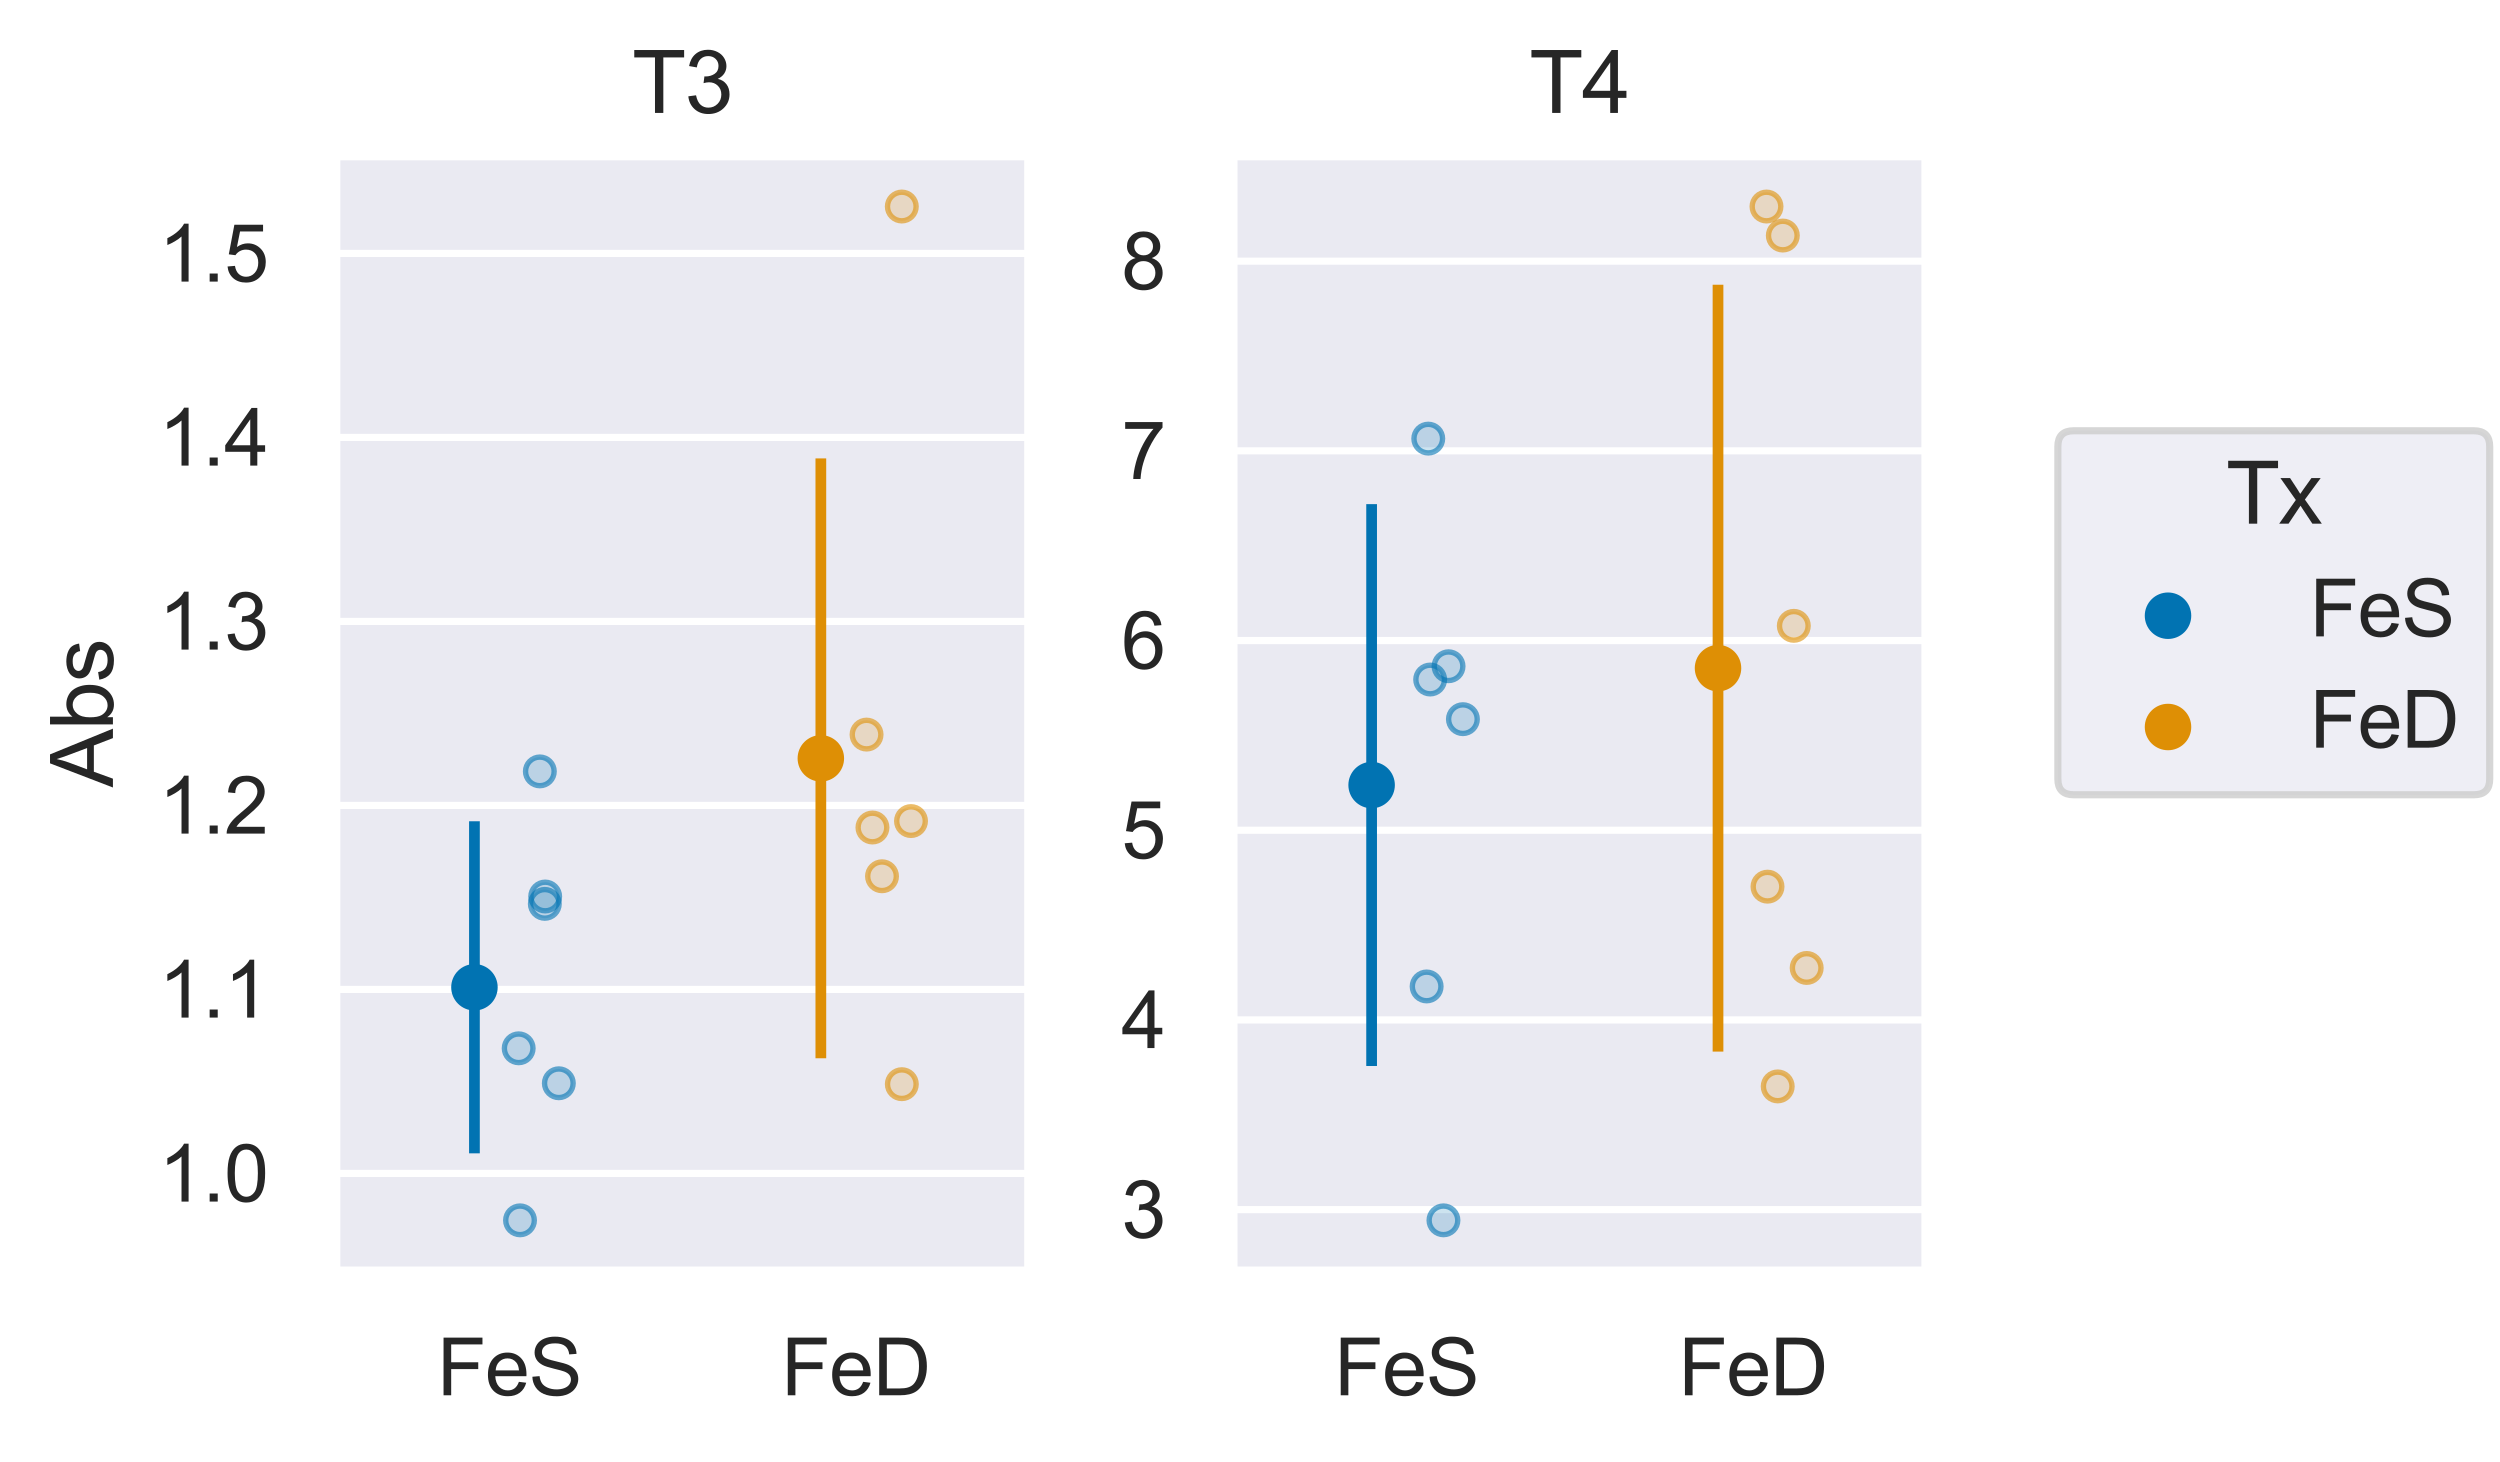 <?xml version="1.0" encoding="utf-8" standalone="no"?>
<!DOCTYPE svg PUBLIC "-//W3C//DTD SVG 1.1//EN"
  "http://www.w3.org/Graphics/SVG/1.1/DTD/svg11.dtd">
<svg xmlns:xlink="http://www.w3.org/1999/xlink" width="349.56pt" height="204.48pt" viewBox="0 0 349.56 204.48" xmlns="http://www.w3.org/2000/svg" version="1.1">
 <defs>
  <style type="text/css">*{stroke-linejoin: round; stroke-linecap: butt}</style>
 </defs>
 <g id="figure_1">
  <g id="patch_1">
   <path d="M 0 204.48 
L 349.56 204.48 
L 349.56 0 
L 0 0 
z
" style="fill: #ffffff"/>
  </g>
  <g id="axes_1">
   <g id="patch_2">
    <path d="M 46.964 177.72 
L 143.834 177.72 
L 143.834 21.789 
L 46.964 21.789 
z
" style="fill: #eaeaf2"/>
   </g>
   <g id="matplotlib.axis_1">
    <g id="xtick_1">
     <g id="text_1">
      <!-- FeS -->
      <g style="fill: #262626" transform="translate(61.095 195.094) scale(0.11 -0.11)">
       <defs>
        <path id="ArialMT-46" d="M 525 0 
L 525 4581 
L 3616 4581 
L 3616 4041 
L 1131 4041 
L 1131 2622 
L 3281 2622 
L 3281 2081 
L 1131 2081 
L 1131 0 
L 525 0 
z
" transform="scale(0.016)"/>
        <path id="ArialMT-65" d="M 2694 1069 
L 3275 997 
Q 3138 488 2766 206 
Q 2394 -75 1816 -75 
Q 1088 -75 661 373 
Q 234 822 234 1631 
Q 234 2469 665 2931 
Q 1097 3394 1784 3394 
Q 2450 3394 2872 2941 
Q 3294 2488 3294 1666 
Q 3294 1616 3291 1516 
L 816 1516 
Q 847 969 1125 678 
Q 1403 388 1819 388 
Q 2128 388 2347 550 
Q 2566 713 2694 1069 
z
M 847 1978 
L 2700 1978 
Q 2663 2397 2488 2606 
Q 2219 2931 1791 2931 
Q 1403 2931 1139 2672 
Q 875 2413 847 1978 
z
" transform="scale(0.016)"/>
        <path id="ArialMT-53" d="M 288 1472 
L 859 1522 
Q 900 1178 1048 958 
Q 1197 738 1509 602 
Q 1822 466 2213 466 
Q 2559 466 2825 569 
Q 3091 672 3220 851 
Q 3350 1031 3350 1244 
Q 3350 1459 3225 1620 
Q 3100 1781 2813 1891 
Q 2628 1963 1997 2114 
Q 1366 2266 1113 2400 
Q 784 2572 623 2826 
Q 463 3081 463 3397 
Q 463 3744 659 4045 
Q 856 4347 1234 4503 
Q 1613 4659 2075 4659 
Q 2584 4659 2973 4495 
Q 3363 4331 3572 4012 
Q 3781 3694 3797 3291 
L 3216 3247 
Q 3169 3681 2898 3903 
Q 2628 4125 2100 4125 
Q 1550 4125 1298 3923 
Q 1047 3722 1047 3438 
Q 1047 3191 1225 3031 
Q 1400 2872 2139 2705 
Q 2878 2538 3153 2413 
Q 3553 2228 3743 1945 
Q 3934 1663 3934 1294 
Q 3934 928 3725 604 
Q 3516 281 3123 101 
Q 2731 -78 2241 -78 
Q 1619 -78 1198 103 
Q 778 284 539 648 
Q 300 1013 288 1472 
z
" transform="scale(0.016)"/>
       </defs>
       <use xlink:href="#ArialMT-46"/>
       <use xlink:href="#ArialMT-65" x="61.084"/>
       <use xlink:href="#ArialMT-53" x="116.699"/>
      </g>
     </g>
    </g>
    <g id="xtick_2">
     <g id="text_2">
      <!-- FeD -->
      <g style="fill: #262626" transform="translate(109.227 195.094) scale(0.11 -0.11)">
       <defs>
        <path id="ArialMT-44" d="M 494 0 
L 494 4581 
L 2072 4581 
Q 2606 4581 2888 4516 
Q 3281 4425 3559 4188 
Q 3922 3881 4101 3404 
Q 4281 2928 4281 2316 
Q 4281 1794 4159 1391 
Q 4038 988 3847 723 
Q 3656 459 3429 307 
Q 3203 156 2883 78 
Q 2563 0 2147 0 
L 494 0 
z
M 1100 541 
L 2078 541 
Q 2531 541 2789 625 
Q 3047 709 3200 863 
Q 3416 1078 3536 1442 
Q 3656 1806 3656 2325 
Q 3656 3044 3420 3430 
Q 3184 3816 2847 3947 
Q 2603 4041 2063 4041 
L 1100 4041 
L 1100 541 
z
" transform="scale(0.016)"/>
       </defs>
       <use xlink:href="#ArialMT-46"/>
       <use xlink:href="#ArialMT-65" x="61.084"/>
       <use xlink:href="#ArialMT-44" x="116.699"/>
      </g>
     </g>
    </g>
   </g>
   <g id="matplotlib.axis_2">
    <g id="ytick_1">
     <g id="line2d_1">
      <path d="M 46.964 164.072 
L 143.834 164.072 
" clip-path="url(#pef8a03ae76)" style="fill: none; stroke: #ffffff; stroke-linecap: round"/>
     </g>
     <g id="text_3">
      <!-- 1.0 -->
      <g style="fill: #262626" transform="translate(22.174 168.009) scale(0.11 -0.11)">
       <defs>
        <path id="ArialMT-31" d="M 2384 0 
L 1822 0 
L 1822 3584 
Q 1619 3391 1289 3197 
Q 959 3003 697 2906 
L 697 3450 
Q 1169 3672 1522 3987 
Q 1875 4303 2022 4600 
L 2384 4600 
L 2384 0 
z
" transform="scale(0.016)"/>
        <path id="ArialMT-2e" d="M 581 0 
L 581 641 
L 1222 641 
L 1222 0 
L 581 0 
z
" transform="scale(0.016)"/>
        <path id="ArialMT-30" d="M 266 2259 
Q 266 3072 433 3567 
Q 600 4063 929 4331 
Q 1259 4600 1759 4600 
Q 2128 4600 2406 4451 
Q 2684 4303 2865 4023 
Q 3047 3744 3150 3342 
Q 3253 2941 3253 2259 
Q 3253 1453 3087 958 
Q 2922 463 2592 192 
Q 2263 -78 1759 -78 
Q 1097 -78 719 397 
Q 266 969 266 2259 
z
M 844 2259 
Q 844 1131 1108 757 
Q 1372 384 1759 384 
Q 2147 384 2411 759 
Q 2675 1134 2675 2259 
Q 2675 3391 2411 3762 
Q 2147 4134 1753 4134 
Q 1366 4134 1134 3806 
Q 844 3388 844 2259 
z
" transform="scale(0.016)"/>
       </defs>
       <use xlink:href="#ArialMT-31"/>
       <use xlink:href="#ArialMT-2e" x="55.615"/>
       <use xlink:href="#ArialMT-30" x="83.398"/>
      </g>
     </g>
    </g>
    <g id="ytick_2">
     <g id="line2d_2">
      <path d="M 46.964 138.345 
L 143.834 138.345 
" clip-path="url(#pef8a03ae76)" style="fill: none; stroke: #ffffff; stroke-linecap: round"/>
     </g>
     <g id="text_4">
      <!-- 1.1 -->
      <g style="fill: #262626" transform="translate(22.174 142.282) scale(0.11 -0.11)">
       <use xlink:href="#ArialMT-31"/>
       <use xlink:href="#ArialMT-2e" x="55.615"/>
       <use xlink:href="#ArialMT-31" x="83.398"/>
      </g>
     </g>
    </g>
    <g id="ytick_3">
     <g id="line2d_3">
      <path d="M 46.964 112.618 
L 143.834 112.618 
" clip-path="url(#pef8a03ae76)" style="fill: none; stroke: #ffffff; stroke-linecap: round"/>
     </g>
     <g id="text_5">
      <!-- 1.2 -->
      <g style="fill: #262626" transform="translate(22.174 116.555) scale(0.11 -0.11)">
       <defs>
        <path id="ArialMT-32" d="M 3222 541 
L 3222 0 
L 194 0 
Q 188 203 259 391 
Q 375 700 629 1000 
Q 884 1300 1366 1694 
Q 2113 2306 2375 2664 
Q 2638 3022 2638 3341 
Q 2638 3675 2398 3904 
Q 2159 4134 1775 4134 
Q 1369 4134 1125 3890 
Q 881 3647 878 3216 
L 300 3275 
Q 359 3922 746 4261 
Q 1134 4600 1788 4600 
Q 2447 4600 2831 4234 
Q 3216 3869 3216 3328 
Q 3216 3053 3103 2787 
Q 2991 2522 2730 2228 
Q 2469 1934 1863 1422 
Q 1356 997 1212 845 
Q 1069 694 975 541 
L 3222 541 
z
" transform="scale(0.016)"/>
       </defs>
       <use xlink:href="#ArialMT-31"/>
       <use xlink:href="#ArialMT-2e" x="55.615"/>
       <use xlink:href="#ArialMT-32" x="83.398"/>
      </g>
     </g>
    </g>
    <g id="ytick_4">
     <g id="line2d_4">
      <path d="M 46.964 86.891 
L 143.834 86.891 
" clip-path="url(#pef8a03ae76)" style="fill: none; stroke: #ffffff; stroke-linecap: round"/>
     </g>
     <g id="text_6">
      <!-- 1.3 -->
      <g style="fill: #262626" transform="translate(22.174 90.828) scale(0.11 -0.11)">
       <defs>
        <path id="ArialMT-33" d="M 269 1209 
L 831 1284 
Q 928 806 1161 595 
Q 1394 384 1728 384 
Q 2125 384 2398 659 
Q 2672 934 2672 1341 
Q 2672 1728 2419 1979 
Q 2166 2231 1775 2231 
Q 1616 2231 1378 2169 
L 1441 2663 
Q 1497 2656 1531 2656 
Q 1891 2656 2178 2843 
Q 2466 3031 2466 3422 
Q 2466 3731 2256 3934 
Q 2047 4138 1716 4138 
Q 1388 4138 1169 3931 
Q 950 3725 888 3313 
L 325 3413 
Q 428 3978 793 4289 
Q 1159 4600 1703 4600 
Q 2078 4600 2393 4439 
Q 2709 4278 2876 4000 
Q 3044 3722 3044 3409 
Q 3044 3113 2884 2869 
Q 2725 2625 2413 2481 
Q 2819 2388 3044 2092 
Q 3269 1797 3269 1353 
Q 3269 753 2831 336 
Q 2394 -81 1725 -81 
Q 1122 -81 723 278 
Q 325 638 269 1209 
z
" transform="scale(0.016)"/>
       </defs>
       <use xlink:href="#ArialMT-31"/>
       <use xlink:href="#ArialMT-2e" x="55.615"/>
       <use xlink:href="#ArialMT-33" x="83.398"/>
      </g>
     </g>
    </g>
    <g id="ytick_5">
     <g id="line2d_5">
      <path d="M 46.964 61.164 
L 143.834 61.164 
" clip-path="url(#pef8a03ae76)" style="fill: none; stroke: #ffffff; stroke-linecap: round"/>
     </g>
     <g id="text_7">
      <!-- 1.4 -->
      <g style="fill: #262626" transform="translate(22.174 65.101) scale(0.11 -0.11)">
       <defs>
        <path id="ArialMT-34" d="M 2069 0 
L 2069 1097 
L 81 1097 
L 81 1613 
L 2172 4581 
L 2631 4581 
L 2631 1613 
L 3250 1613 
L 3250 1097 
L 2631 1097 
L 2631 0 
L 2069 0 
z
M 2069 1613 
L 2069 3678 
L 634 1613 
L 2069 1613 
z
" transform="scale(0.016)"/>
       </defs>
       <use xlink:href="#ArialMT-31"/>
       <use xlink:href="#ArialMT-2e" x="55.615"/>
       <use xlink:href="#ArialMT-34" x="83.398"/>
      </g>
     </g>
    </g>
    <g id="ytick_6">
     <g id="line2d_6">
      <path d="M 46.964 35.437 
L 143.834 35.437 
" clip-path="url(#pef8a03ae76)" style="fill: none; stroke: #ffffff; stroke-linecap: round"/>
     </g>
     <g id="text_8">
      <!-- 1.5 -->
      <g style="fill: #262626" transform="translate(22.174 39.374) scale(0.11 -0.11)">
       <defs>
        <path id="ArialMT-35" d="M 266 1200 
L 856 1250 
Q 922 819 1161 601 
Q 1400 384 1738 384 
Q 2144 384 2425 690 
Q 2706 997 2706 1503 
Q 2706 1984 2436 2262 
Q 2166 2541 1728 2541 
Q 1456 2541 1237 2417 
Q 1019 2294 894 2097 
L 366 2166 
L 809 4519 
L 3088 4519 
L 3088 3981 
L 1259 3981 
L 1013 2750 
Q 1425 3038 1878 3038 
Q 2478 3038 2890 2622 
Q 3303 2206 3303 1553 
Q 3303 931 2941 478 
Q 2500 -78 1738 -78 
Q 1113 -78 717 272 
Q 322 622 266 1200 
z
" transform="scale(0.016)"/>
       </defs>
       <use xlink:href="#ArialMT-31"/>
       <use xlink:href="#ArialMT-2e" x="55.615"/>
       <use xlink:href="#ArialMT-35" x="83.398"/>
      </g>
     </g>
    </g>
    <g id="text_9">
     <!-- Abs -->
     <g style="fill: #262626" transform="translate(15.789 110.094) rotate(-90) scale(0.12 -0.12)">
      <defs>
       <path id="ArialMT-41" d="M -9 0 
L 1750 4581 
L 2403 4581 
L 4278 0 
L 3588 0 
L 3053 1388 
L 1138 1388 
L 634 0 
L -9 0 
z
M 1313 1881 
L 2866 1881 
L 2388 3150 
Q 2169 3728 2063 4100 
Q 1975 3659 1816 3225 
L 1313 1881 
z
" transform="scale(0.016)"/>
       <path id="ArialMT-62" d="M 941 0 
L 419 0 
L 419 4581 
L 981 4581 
L 981 2947 
Q 1338 3394 1891 3394 
Q 2197 3394 2470 3270 
Q 2744 3147 2920 2923 
Q 3097 2700 3197 2384 
Q 3297 2069 3297 1709 
Q 3297 856 2875 390 
Q 2453 -75 1863 -75 
Q 1275 -75 941 416 
L 941 0 
z
M 934 1684 
Q 934 1088 1097 822 
Q 1363 388 1816 388 
Q 2184 388 2453 708 
Q 2722 1028 2722 1663 
Q 2722 2313 2464 2622 
Q 2206 2931 1841 2931 
Q 1472 2931 1203 2611 
Q 934 2291 934 1684 
z
" transform="scale(0.016)"/>
       <path id="ArialMT-73" d="M 197 991 
L 753 1078 
Q 800 744 1014 566 
Q 1228 388 1613 388 
Q 2000 388 2187 545 
Q 2375 703 2375 916 
Q 2375 1106 2209 1216 
Q 2094 1291 1634 1406 
Q 1016 1563 777 1677 
Q 538 1791 414 1992 
Q 291 2194 291 2438 
Q 291 2659 392 2848 
Q 494 3038 669 3163 
Q 800 3259 1026 3326 
Q 1253 3394 1513 3394 
Q 1903 3394 2198 3281 
Q 2494 3169 2634 2976 
Q 2775 2784 2828 2463 
L 2278 2388 
Q 2241 2644 2061 2787 
Q 1881 2931 1553 2931 
Q 1166 2931 1000 2803 
Q 834 2675 834 2503 
Q 834 2394 903 2306 
Q 972 2216 1119 2156 
Q 1203 2125 1616 2013 
Q 2213 1853 2448 1751 
Q 2684 1650 2818 1456 
Q 2953 1263 2953 975 
Q 2953 694 2789 445 
Q 2625 197 2315 61 
Q 2006 -75 1616 -75 
Q 969 -75 630 194 
Q 291 463 197 991 
z
" transform="scale(0.016)"/>
      </defs>
      <use xlink:href="#ArialMT-41"/>
      <use xlink:href="#ArialMT-62" x="66.699"/>
      <use xlink:href="#ArialMT-73" x="122.314"/>
     </g>
    </g>
   </g>
   <g id="PathCollection_1">
    <path d="M 78.139 153.466 
C 78.669 153.466 79.178 153.255 79.553 152.88 
C 79.928 152.505 80.139 151.996 80.139 151.466 
C 80.139 150.935 79.928 150.427 79.553 150.052 
C 79.178 149.677 78.669 149.466 78.139 149.466 
C 77.608 149.466 77.1 149.677 76.724 150.052 
C 76.349 150.427 76.139 150.935 76.139 151.466 
C 76.139 151.996 76.349 152.505 76.724 152.88 
C 77.1 153.255 77.608 153.466 78.139 153.466 
z
" clip-path="url(#pef8a03ae76)" style="fill: #0173b2; fill-opacity: 0.2; stroke: #0173b2; stroke-opacity: 0.6; stroke-width: 0.75"/>
    <path d="M 72.524 148.578 
C 73.054 148.578 73.563 148.367 73.938 147.992 
C 74.313 147.617 74.524 147.108 74.524 146.578 
C 74.524 146.047 74.313 145.539 73.938 145.164 
C 73.563 144.788 73.054 144.578 72.524 144.578 
C 71.993 144.578 71.485 144.788 71.11 145.164 
C 70.735 145.539 70.524 146.047 70.524 146.578 
C 70.524 147.108 70.735 147.617 71.11 147.992 
C 71.485 148.367 71.993 148.578 72.524 148.578 
z
" clip-path="url(#pef8a03ae76)" style="fill: #0173b2; fill-opacity: 0.2; stroke: #0173b2; stroke-opacity: 0.6; stroke-width: 0.75"/>
    <path d="M 76.179 128.382 
C 76.709 128.382 77.218 128.171 77.593 127.796 
C 77.968 127.421 78.179 126.913 78.179 126.382 
C 78.179 125.852 77.968 125.343 77.593 124.968 
C 77.218 124.593 76.709 124.382 76.179 124.382 
C 75.649 124.382 75.14 124.593 74.765 124.968 
C 74.39 125.343 74.179 125.852 74.179 126.382 
C 74.179 126.913 74.39 127.421 74.765 127.796 
C 75.14 128.171 75.649 128.382 76.179 128.382 
z
" clip-path="url(#pef8a03ae76)" style="fill: #0173b2; fill-opacity: 0.2; stroke: #0173b2; stroke-opacity: 0.6; stroke-width: 0.75"/>
    <path d="M 75.482 109.859 
C 76.012 109.859 76.521 109.648 76.896 109.273 
C 77.271 108.898 77.482 108.389 77.482 107.859 
C 77.482 107.328 77.271 106.82 76.896 106.445 
C 76.521 106.069 76.012 105.859 75.482 105.859 
C 74.951 105.859 74.442 106.069 74.067 106.445 
C 73.692 106.82 73.482 107.328 73.482 107.859 
C 73.482 108.389 73.692 108.898 74.067 109.273 
C 74.442 109.648 74.951 109.859 75.482 109.859 
z
" clip-path="url(#pef8a03ae76)" style="fill: #0173b2; fill-opacity: 0.2; stroke: #0173b2; stroke-opacity: 0.6; stroke-width: 0.75"/>
    <path d="M 72.71 172.632 
C 73.24 172.632 73.749 172.422 74.124 172.047 
C 74.499 171.672 74.71 171.163 74.71 170.632 
C 74.71 170.102 74.499 169.593 74.124 169.218 
C 73.749 168.843 73.24 168.632 72.71 168.632 
C 72.179 168.632 71.671 168.843 71.295 169.218 
C 70.92 169.593 70.71 170.102 70.71 170.632 
C 70.71 171.163 70.92 171.672 71.295 172.047 
C 71.671 172.422 72.179 172.632 72.71 172.632 
z
" clip-path="url(#pef8a03ae76)" style="fill: #0173b2; fill-opacity: 0.2; stroke: #0173b2; stroke-opacity: 0.6; stroke-width: 0.75"/>
    <path d="M 76.23 127.353 
C 76.761 127.353 77.269 127.142 77.644 126.767 
C 78.02 126.392 78.23 125.883 78.23 125.353 
C 78.23 124.823 78.02 124.314 77.644 123.939 
C 77.269 123.564 76.761 123.353 76.23 123.353 
C 75.7 123.353 75.191 123.564 74.816 123.939 
C 74.441 124.314 74.23 124.823 74.23 125.353 
C 74.23 125.883 74.441 126.392 74.816 126.767 
C 75.191 127.142 75.7 127.353 76.23 127.353 
z
" clip-path="url(#pef8a03ae76)" style="fill: #0173b2; fill-opacity: 0.2; stroke: #0173b2; stroke-opacity: 0.6; stroke-width: 0.75"/>
    <path d="M 123.326 124.523 
C 123.856 124.523 124.365 124.312 124.74 123.937 
C 125.115 123.562 125.326 123.053 125.326 122.523 
C 125.326 121.993 125.115 121.484 124.74 121.109 
C 124.365 120.734 123.856 120.523 123.326 120.523 
C 122.795 120.523 122.287 120.734 121.911 121.109 
C 121.536 121.484 121.326 121.993 121.326 122.523 
C 121.326 123.053 121.536 123.562 121.911 123.937 
C 122.287 124.312 122.795 124.523 123.326 124.523 
z
" clip-path="url(#pef8a03ae76)" style="fill: #de8f05; fill-opacity: 0.2; stroke: #de8f05; stroke-opacity: 0.6; stroke-width: 0.75"/>
    <path d="M 127.379 116.805 
C 127.909 116.805 128.418 116.594 128.793 116.219 
C 129.168 115.844 129.379 115.335 129.379 114.805 
C 129.379 114.275 129.168 113.766 128.793 113.391 
C 128.418 113.016 127.909 112.805 127.379 112.805 
C 126.848 112.805 126.339 113.016 125.964 113.391 
C 125.589 113.766 125.379 114.275 125.379 114.805 
C 125.379 115.335 125.589 115.844 125.964 116.219 
C 126.339 116.594 126.848 116.805 127.379 116.805 
z
" clip-path="url(#pef8a03ae76)" style="fill: #de8f05; fill-opacity: 0.2; stroke: #de8f05; stroke-opacity: 0.6; stroke-width: 0.75"/>
    <path d="M 126.097 153.594 
C 126.627 153.594 127.136 153.384 127.511 153.009 
C 127.886 152.634 128.097 152.125 128.097 151.594 
C 128.097 151.064 127.886 150.555 127.511 150.18 
C 127.136 149.805 126.627 149.594 126.097 149.594 
C 125.566 149.594 125.058 149.805 124.683 150.18 
C 124.307 150.555 124.097 151.064 124.097 151.594 
C 124.097 152.125 124.307 152.634 124.683 153.009 
C 125.058 153.384 125.566 153.594 126.097 153.594 
z
" clip-path="url(#pef8a03ae76)" style="fill: #de8f05; fill-opacity: 0.2; stroke: #de8f05; stroke-opacity: 0.6; stroke-width: 0.75"/>
    <path d="M 121.165 104.713 
C 121.695 104.713 122.204 104.503 122.579 104.128 
C 122.954 103.753 123.165 103.244 123.165 102.713 
C 123.165 102.183 122.954 101.674 122.579 101.299 
C 122.204 100.924 121.695 100.713 121.165 100.713 
C 120.634 100.713 120.125 100.924 119.75 101.299 
C 119.375 101.674 119.165 102.183 119.165 102.713 
C 119.165 103.244 119.375 103.753 119.75 104.128 
C 120.125 104.503 120.634 104.713 121.165 104.713 
z
" clip-path="url(#pef8a03ae76)" style="fill: #de8f05; fill-opacity: 0.2; stroke: #de8f05; stroke-opacity: 0.6; stroke-width: 0.75"/>
    <path d="M 121.99 117.705 
C 122.521 117.705 123.029 117.495 123.404 117.12 
C 123.779 116.745 123.99 116.236 123.99 115.705 
C 123.99 115.175 123.779 114.666 123.404 114.291 
C 123.029 113.916 122.521 113.705 121.99 113.705 
C 121.46 113.705 120.951 113.916 120.576 114.291 
C 120.201 114.666 119.99 115.175 119.99 115.705 
C 119.99 116.236 120.201 116.745 120.576 117.12 
C 120.951 117.495 121.46 117.705 121.99 117.705 
z
" clip-path="url(#pef8a03ae76)" style="fill: #de8f05; fill-opacity: 0.2; stroke: #de8f05; stroke-opacity: 0.6; stroke-width: 0.75"/>
    <path d="M 126.094 30.877 
C 126.625 30.877 127.134 30.666 127.509 30.291 
C 127.884 29.916 128.094 29.408 128.094 28.877 
C 128.094 28.347 127.884 27.838 127.509 27.463 
C 127.134 27.088 126.625 26.877 126.094 26.877 
C 125.564 26.877 125.055 27.088 124.68 27.463 
C 124.305 27.838 124.094 28.347 124.094 28.877 
C 124.094 29.408 124.305 29.916 124.68 30.291 
C 125.055 30.666 125.564 30.877 126.094 30.877 
z
" clip-path="url(#pef8a03ae76)" style="fill: #de8f05; fill-opacity: 0.2; stroke: #de8f05; stroke-opacity: 0.6; stroke-width: 0.75"/>
   </g>
   <g id="PathCollection_2">
    <path d="M 66.338 141.045 
C 67.134 141.045 67.897 140.729 68.46 140.166 
C 69.022 139.604 69.338 138.841 69.338 138.045 
C 69.338 137.249 69.022 136.486 68.46 135.924 
C 67.897 135.361 67.134 135.045 66.338 135.045 
C 65.543 135.045 64.779 135.361 64.217 135.924 
C 63.654 136.486 63.338 137.249 63.338 138.045 
C 63.338 138.841 63.654 139.604 64.217 140.166 
C 64.779 140.729 65.543 141.045 66.338 141.045 
z
" clip-path="url(#pef8a03ae76)" style="fill: #0173b2; stroke: #0173b2; stroke-width: 0.5"/>
    <path d="M 114.773 109.036 
C 115.568 109.036 116.332 108.72 116.894 108.158 
C 117.457 107.595 117.773 106.832 117.773 106.036 
C 117.773 105.241 117.457 104.478 116.894 103.915 
C 116.332 103.353 115.568 103.036 114.773 103.036 
C 113.977 103.036 113.214 103.353 112.652 103.915 
C 112.089 104.478 111.773 105.241 111.773 106.036 
C 111.773 106.832 112.089 107.595 112.652 108.158 
C 113.214 108.72 113.977 109.036 114.773 109.036 
z
" clip-path="url(#pef8a03ae76)" style="fill: #de8f05; stroke: #de8f05; stroke-width: 0.5"/>
   </g>
   <g id="LineCollection_1">
    <path d="M 66.338 160.509 
L 66.338 115.581 
" clip-path="url(#pef8a03ae76)" style="fill: none; stroke: #0173b2; stroke-width: 1.5; stroke-linecap: square"/>
    <path d="M 114.773 147.225 
L 114.773 64.848 
" clip-path="url(#pef8a03ae76)" style="fill: none; stroke: #de8f05; stroke-width: 1.5; stroke-linecap: square"/>
   </g>
   <g id="patch_3">
    <path d="M 46.964 177.72 
L 46.964 21.789 
" style="fill: none; stroke: #ffffff; stroke-width: 1.25; stroke-linejoin: miter; stroke-linecap: square"/>
   </g>
   <g id="patch_4">
    <path d="M 143.834 177.72 
L 143.834 21.789 
" style="fill: none; stroke: #ffffff; stroke-width: 1.25; stroke-linejoin: miter; stroke-linecap: square"/>
   </g>
   <g id="patch_5">
    <path d="M 46.964 177.72 
L 143.834 177.72 
" style="fill: none; stroke: #ffffff; stroke-width: 1.25; stroke-linejoin: miter; stroke-linecap: square"/>
   </g>
   <g id="patch_6">
    <path d="M 46.964 21.789 
L 143.834 21.789 
" style="fill: none; stroke: #ffffff; stroke-width: 1.25; stroke-linejoin: miter; stroke-linecap: square"/>
   </g>
   <g id="text_10">
    <!-- T3 -->
    <g style="fill: #262626" transform="translate(88.398 15.789) scale(0.12 -0.12)">
     <defs>
      <path id="ArialMT-54" d="M 1659 0 
L 1659 4041 
L 150 4041 
L 150 4581 
L 3781 4581 
L 3781 4041 
L 2266 4041 
L 2266 0 
L 1659 0 
z
" transform="scale(0.016)"/>
     </defs>
     <use xlink:href="#ArialMT-54"/>
     <use xlink:href="#ArialMT-33" x="61.084"/>
    </g>
   </g>
  </g>
  <g id="axes_2">
   <g id="patch_7">
    <path d="M 172.411 177.72 
L 269.28 177.72 
L 269.28 21.789 
L 172.411 21.789 
z
" style="fill: #eaeaf2"/>
   </g>
   <g id="matplotlib.axis_3">
    <g id="xtick_3">
     <g id="text_11">
      <!-- FeS -->
      <g style="fill: #262626" transform="translate(186.542 195.094) scale(0.11 -0.11)">
       <use xlink:href="#ArialMT-46"/>
       <use xlink:href="#ArialMT-65" x="61.084"/>
       <use xlink:href="#ArialMT-53" x="116.699"/>
      </g>
     </g>
    </g>
    <g id="xtick_4">
     <g id="text_12">
      <!-- FeD -->
      <g style="fill: #262626" transform="translate(234.673 195.094) scale(0.11 -0.11)">
       <use xlink:href="#ArialMT-46"/>
       <use xlink:href="#ArialMT-65" x="61.084"/>
       <use xlink:href="#ArialMT-44" x="116.699"/>
      </g>
     </g>
    </g>
   </g>
   <g id="matplotlib.axis_4">
    <g id="ytick_7">
     <g id="line2d_7">
      <path d="M 172.411 169.134 
L 269.28 169.134 
" clip-path="url(#pff84e87cb6)" style="fill: none; stroke: #ffffff; stroke-linecap: round"/>
     </g>
     <g id="text_13">
      <!-- 3 -->
      <g style="fill: #262626" transform="translate(156.794 173.071) scale(0.11 -0.11)">
       <use xlink:href="#ArialMT-33"/>
      </g>
     </g>
    </g>
    <g id="ytick_8">
     <g id="line2d_8">
      <path d="M 172.411 142.61 
L 269.28 142.61 
" clip-path="url(#pff84e87cb6)" style="fill: none; stroke: #ffffff; stroke-linecap: round"/>
     </g>
     <g id="text_14">
      <!-- 4 -->
      <g style="fill: #262626" transform="translate(156.794 146.547) scale(0.11 -0.11)">
       <use xlink:href="#ArialMT-34"/>
      </g>
     </g>
    </g>
    <g id="ytick_9">
     <g id="line2d_9">
      <path d="M 172.411 116.087 
L 269.28 116.087 
" clip-path="url(#pff84e87cb6)" style="fill: none; stroke: #ffffff; stroke-linecap: round"/>
     </g>
     <g id="text_15">
      <!-- 5 -->
      <g style="fill: #262626" transform="translate(156.794 120.023) scale(0.11 -0.11)">
       <use xlink:href="#ArialMT-35"/>
      </g>
     </g>
    </g>
    <g id="ytick_10">
     <g id="line2d_10">
      <path d="M 172.411 89.563 
L 269.28 89.563 
" clip-path="url(#pff84e87cb6)" style="fill: none; stroke: #ffffff; stroke-linecap: round"/>
     </g>
     <g id="text_16">
      <!-- 6 -->
      <g style="fill: #262626" transform="translate(156.794 93.5) scale(0.11 -0.11)">
       <defs>
        <path id="ArialMT-36" d="M 3184 3459 
L 2625 3416 
Q 2550 3747 2413 3897 
Q 2184 4138 1850 4138 
Q 1581 4138 1378 3988 
Q 1113 3794 959 3422 
Q 806 3050 800 2363 
Q 1003 2672 1297 2822 
Q 1591 2972 1913 2972 
Q 2475 2972 2870 2558 
Q 3266 2144 3266 1488 
Q 3266 1056 3080 686 
Q 2894 316 2569 119 
Q 2244 -78 1831 -78 
Q 1128 -78 684 439 
Q 241 956 241 2144 
Q 241 3472 731 4075 
Q 1159 4600 1884 4600 
Q 2425 4600 2770 4297 
Q 3116 3994 3184 3459 
z
M 888 1484 
Q 888 1194 1011 928 
Q 1134 663 1356 523 
Q 1578 384 1822 384 
Q 2178 384 2434 671 
Q 2691 959 2691 1453 
Q 2691 1928 2437 2201 
Q 2184 2475 1800 2475 
Q 1419 2475 1153 2201 
Q 888 1928 888 1484 
z
" transform="scale(0.016)"/>
       </defs>
       <use xlink:href="#ArialMT-36"/>
      </g>
     </g>
    </g>
    <g id="ytick_11">
     <g id="line2d_11">
      <path d="M 172.411 63.04 
L 269.28 63.04 
" clip-path="url(#pff84e87cb6)" style="fill: none; stroke: #ffffff; stroke-linecap: round"/>
     </g>
     <g id="text_17">
      <!-- 7 -->
      <g style="fill: #262626" transform="translate(156.794 66.976) scale(0.11 -0.11)">
       <defs>
        <path id="ArialMT-37" d="M 303 3981 
L 303 4522 
L 3269 4522 
L 3269 4084 
Q 2831 3619 2401 2847 
Q 1972 2075 1738 1259 
Q 1569 684 1522 0 
L 944 0 
Q 953 541 1156 1306 
Q 1359 2072 1739 2783 
Q 2119 3494 2547 3981 
L 303 3981 
z
" transform="scale(0.016)"/>
       </defs>
       <use xlink:href="#ArialMT-37"/>
      </g>
     </g>
    </g>
    <g id="ytick_12">
     <g id="line2d_12">
      <path d="M 172.411 36.516 
L 269.28 36.516 
" clip-path="url(#pff84e87cb6)" style="fill: none; stroke: #ffffff; stroke-linecap: round"/>
     </g>
     <g id="text_18">
      <!-- 8 -->
      <g style="fill: #262626" transform="translate(156.794 40.453) scale(0.11 -0.11)">
       <defs>
        <path id="ArialMT-38" d="M 1131 2484 
Q 781 2613 612 2850 
Q 444 3088 444 3419 
Q 444 3919 803 4259 
Q 1163 4600 1759 4600 
Q 2359 4600 2725 4251 
Q 3091 3903 3091 3403 
Q 3091 3084 2923 2848 
Q 2756 2613 2416 2484 
Q 2838 2347 3058 2040 
Q 3278 1734 3278 1309 
Q 3278 722 2862 322 
Q 2447 -78 1769 -78 
Q 1091 -78 675 323 
Q 259 725 259 1325 
Q 259 1772 486 2073 
Q 713 2375 1131 2484 
z
M 1019 3438 
Q 1019 3113 1228 2906 
Q 1438 2700 1772 2700 
Q 2097 2700 2305 2904 
Q 2513 3109 2513 3406 
Q 2513 3716 2298 3927 
Q 2084 4138 1766 4138 
Q 1444 4138 1231 3931 
Q 1019 3725 1019 3438 
z
M 838 1322 
Q 838 1081 952 856 
Q 1066 631 1291 507 
Q 1516 384 1775 384 
Q 2178 384 2440 643 
Q 2703 903 2703 1303 
Q 2703 1709 2433 1975 
Q 2163 2241 1756 2241 
Q 1359 2241 1098 1978 
Q 838 1716 838 1322 
z
" transform="scale(0.016)"/>
       </defs>
       <use xlink:href="#ArialMT-38"/>
      </g>
     </g>
    </g>
   </g>
   <g id="PathCollection_3">
    <path d="M 199.705 63.329 
C 200.235 63.329 200.744 63.118 201.119 62.743 
C 201.494 62.368 201.705 61.859 201.705 61.329 
C 201.705 60.798 201.494 60.29 201.119 59.915 
C 200.744 59.539 200.235 59.329 199.705 59.329 
C 199.174 59.329 198.666 59.539 198.29 59.915 
C 197.915 60.29 197.705 60.798 197.705 61.329 
C 197.705 61.859 197.915 62.368 198.29 62.743 
C 198.666 63.118 199.174 63.329 199.705 63.329 
z
" clip-path="url(#pff84e87cb6)" style="fill: #0173b2; fill-opacity: 0.2; stroke: #0173b2; stroke-opacity: 0.6; stroke-width: 0.75"/>
    <path d="M 201.828 172.632 
C 202.358 172.632 202.867 172.422 203.242 172.047 
C 203.617 171.672 203.828 171.163 203.828 170.632 
C 203.828 170.102 203.617 169.593 203.242 169.218 
C 202.867 168.843 202.358 168.632 201.828 168.632 
C 201.298 168.632 200.789 168.843 200.414 169.218 
C 200.039 169.593 199.828 170.102 199.828 170.632 
C 199.828 171.163 200.039 171.672 200.414 172.047 
C 200.789 172.422 201.298 172.632 201.828 172.632 
z
" clip-path="url(#pff84e87cb6)" style="fill: #0173b2; fill-opacity: 0.2; stroke: #0173b2; stroke-opacity: 0.6; stroke-width: 0.75"/>
    <path d="M 199.478 139.929 
C 200.009 139.929 200.517 139.718 200.892 139.343 
C 201.267 138.968 201.478 138.459 201.478 137.929 
C 201.478 137.398 201.267 136.89 200.892 136.515 
C 200.517 136.14 200.009 135.929 199.478 135.929 
C 198.948 135.929 198.439 136.14 198.064 136.515 
C 197.689 136.89 197.478 137.398 197.478 137.929 
C 197.478 138.459 197.689 138.968 198.064 139.343 
C 198.439 139.718 198.948 139.929 199.478 139.929 
z
" clip-path="url(#pff84e87cb6)" style="fill: #0173b2; fill-opacity: 0.2; stroke: #0173b2; stroke-opacity: 0.6; stroke-width: 0.75"/>
    <path d="M 204.551 102.557 
C 205.081 102.557 205.59 102.346 205.965 101.971 
C 206.34 101.596 206.551 101.088 206.551 100.557 
C 206.551 100.027 206.34 99.518 205.965 99.143 
C 205.59 98.768 205.081 98.557 204.551 98.557 
C 204.02 98.557 203.512 98.768 203.137 99.143 
C 202.762 99.518 202.551 100.027 202.551 100.557 
C 202.551 101.088 202.762 101.596 203.137 101.971 
C 203.512 102.346 204.02 102.557 204.551 102.557 
z
" clip-path="url(#pff84e87cb6)" style="fill: #0173b2; fill-opacity: 0.2; stroke: #0173b2; stroke-opacity: 0.6; stroke-width: 0.75"/>
    <path d="M 202.542 95.157 
C 203.072 95.157 203.581 94.946 203.956 94.571 
C 204.331 94.196 204.542 93.687 204.542 93.157 
C 204.542 92.627 204.331 92.118 203.956 91.743 
C 203.581 91.368 203.072 91.157 202.542 91.157 
C 202.011 91.157 201.503 91.368 201.128 91.743 
C 200.753 92.118 200.542 92.627 200.542 93.157 
C 200.542 93.687 200.753 94.196 201.128 94.571 
C 201.503 94.946 202.011 95.157 202.542 95.157 
z
" clip-path="url(#pff84e87cb6)" style="fill: #0173b2; fill-opacity: 0.2; stroke: #0173b2; stroke-opacity: 0.6; stroke-width: 0.75"/>
    <path d="M 199.971 97.014 
C 200.502 97.014 201.01 96.803 201.385 96.428 
C 201.76 96.053 201.971 95.544 201.971 95.014 
C 201.971 94.483 201.76 93.975 201.385 93.599 
C 201.01 93.224 200.502 93.014 199.971 93.014 
C 199.441 93.014 198.932 93.224 198.557 93.599 
C 198.182 93.975 197.971 94.483 197.971 95.014 
C 197.971 95.544 198.182 96.053 198.557 96.428 
C 198.932 96.803 199.441 97.014 199.971 97.014 
z
" clip-path="url(#pff84e87cb6)" style="fill: #0173b2; fill-opacity: 0.2; stroke: #0173b2; stroke-opacity: 0.6; stroke-width: 0.75"/>
    <path d="M 252.618 137.343 
C 253.148 137.343 253.657 137.132 254.032 136.757 
C 254.407 136.382 254.618 135.873 254.618 135.343 
C 254.618 134.812 254.407 134.304 254.032 133.929 
C 253.657 133.554 253.148 133.343 252.618 133.343 
C 252.087 133.343 251.579 133.554 251.204 133.929 
C 250.829 134.304 250.618 134.812 250.618 135.343 
C 250.618 135.873 250.829 136.382 251.204 136.757 
C 251.579 137.132 252.087 137.343 252.618 137.343 
z
" clip-path="url(#pff84e87cb6)" style="fill: #de8f05; fill-opacity: 0.2; stroke: #de8f05; stroke-opacity: 0.6; stroke-width: 0.75"/>
    <path d="M 248.566 153.907 
C 249.097 153.907 249.605 153.696 249.98 153.321 
C 250.356 152.946 250.566 152.437 250.566 151.907 
C 250.566 151.376 250.356 150.868 249.98 150.493 
C 249.605 150.117 249.097 149.907 248.566 149.907 
C 248.036 149.907 247.527 150.117 247.152 150.493 
C 246.777 150.868 246.566 151.376 246.566 151.907 
C 246.566 152.437 246.777 152.946 247.152 153.321 
C 247.527 153.696 248.036 153.907 248.566 153.907 
z
" clip-path="url(#pff84e87cb6)" style="fill: #de8f05; fill-opacity: 0.2; stroke: #de8f05; stroke-opacity: 0.6; stroke-width: 0.75"/>
    <path d="M 247.139 125.977 
C 247.669 125.977 248.178 125.767 248.553 125.392 
C 248.928 125.017 249.139 124.508 249.139 123.977 
C 249.139 123.447 248.928 122.938 248.553 122.563 
C 248.178 122.188 247.669 121.977 247.139 121.977 
C 246.609 121.977 246.1 122.188 245.725 122.563 
C 245.35 122.938 245.139 123.447 245.139 123.977 
C 245.139 124.508 245.35 125.017 245.725 125.392 
C 246.1 125.767 246.609 125.977 247.139 125.977 
z
" clip-path="url(#pff84e87cb6)" style="fill: #de8f05; fill-opacity: 0.2; stroke: #de8f05; stroke-opacity: 0.6; stroke-width: 0.75"/>
    <path d="M 246.998 30.877 
C 247.529 30.877 248.037 30.666 248.412 30.291 
C 248.787 29.916 248.998 29.408 248.998 28.877 
C 248.998 28.347 248.787 27.838 248.412 27.463 
C 248.037 27.088 247.529 26.877 246.998 26.877 
C 246.468 26.877 245.959 27.088 245.584 27.463 
C 245.209 27.838 244.998 28.347 244.998 28.877 
C 244.998 29.408 245.209 29.916 245.584 30.291 
C 245.959 30.666 246.468 30.877 246.998 30.877 
z
" clip-path="url(#pff84e87cb6)" style="fill: #de8f05; fill-opacity: 0.2; stroke: #de8f05; stroke-opacity: 0.6; stroke-width: 0.75"/>
    <path d="M 249.281 34.935 
C 249.811 34.935 250.32 34.725 250.695 34.349 
C 251.07 33.974 251.281 33.466 251.281 32.935 
C 251.281 32.405 251.07 31.896 250.695 31.521 
C 250.32 31.146 249.811 30.935 249.281 30.935 
C 248.75 30.935 248.242 31.146 247.866 31.521 
C 247.491 31.896 247.281 32.405 247.281 32.935 
C 247.281 33.466 247.491 33.974 247.866 34.349 
C 248.242 34.725 248.75 34.935 249.281 34.935 
z
" clip-path="url(#pff84e87cb6)" style="fill: #de8f05; fill-opacity: 0.2; stroke: #de8f05; stroke-opacity: 0.6; stroke-width: 0.75"/>
    <path d="M 250.818 89.508 
C 251.349 89.508 251.857 89.297 252.232 88.922 
C 252.608 88.547 252.818 88.038 252.818 87.508 
C 252.818 86.977 252.608 86.468 252.232 86.093 
C 251.857 85.718 251.349 85.508 250.818 85.508 
C 250.288 85.508 249.779 85.718 249.404 86.093 
C 249.029 86.468 248.818 86.977 248.818 87.508 
C 248.818 88.038 249.029 88.547 249.404 88.922 
C 249.779 89.297 250.288 89.508 250.818 89.508 
z
" clip-path="url(#pff84e87cb6)" style="fill: #de8f05; fill-opacity: 0.2; stroke: #de8f05; stroke-opacity: 0.6; stroke-width: 0.75"/>
   </g>
   <g id="PathCollection_4">
    <path d="M 191.785 112.77 
C 192.58 112.77 193.343 112.454 193.906 111.891 
C 194.468 111.328 194.785 110.565 194.785 109.77 
C 194.785 108.974 194.468 108.211 193.906 107.648 
C 193.343 107.086 192.58 106.77 191.785 106.77 
C 190.989 106.77 190.226 107.086 189.663 107.648 
C 189.101 108.211 188.785 108.974 188.785 109.77 
C 188.785 110.565 189.101 111.328 189.663 111.891 
C 190.226 112.454 190.989 112.77 191.785 112.77 
z
" clip-path="url(#pff84e87cb6)" style="fill: #0173b2; stroke: #0173b2; stroke-width: 0.5"/>
    <path d="M 240.219 96.424 
C 241.015 96.424 241.778 96.108 242.341 95.546 
C 242.903 94.983 243.219 94.22 243.219 93.424 
C 243.219 92.629 242.903 91.866 242.341 91.303 
C 241.778 90.741 241.015 90.424 240.219 90.424 
C 239.424 90.424 238.66 90.741 238.098 91.303 
C 237.535 91.866 237.219 92.629 237.219 93.424 
C 237.219 94.22 237.535 94.983 238.098 95.546 
C 238.66 96.108 239.424 96.424 240.219 96.424 
z
" clip-path="url(#pff84e87cb6)" style="fill: #de8f05; stroke: #de8f05; stroke-width: 0.5"/>
   </g>
   <g id="LineCollection_2">
    <path d="M 191.785 148.298 
L 191.785 71.241 
" clip-path="url(#pff84e87cb6)" style="fill: none; stroke: #0173b2; stroke-width: 1.5; stroke-linecap: square"/>
    <path d="M 240.219 146.285 
L 240.219 40.564 
" clip-path="url(#pff84e87cb6)" style="fill: none; stroke: #de8f05; stroke-width: 1.5; stroke-linecap: square"/>
   </g>
   <g id="patch_8">
    <path d="M 172.411 177.72 
L 172.411 21.789 
" style="fill: none; stroke: #ffffff; stroke-width: 1.25; stroke-linejoin: miter; stroke-linecap: square"/>
   </g>
   <g id="patch_9">
    <path d="M 269.28 177.72 
L 269.28 21.789 
" style="fill: none; stroke: #ffffff; stroke-width: 1.25; stroke-linejoin: miter; stroke-linecap: square"/>
   </g>
   <g id="patch_10">
    <path d="M 172.411 177.72 
L 269.28 177.72 
" style="fill: none; stroke: #ffffff; stroke-width: 1.25; stroke-linejoin: miter; stroke-linecap: square"/>
   </g>
   <g id="patch_11">
    <path d="M 172.411 21.789 
L 269.28 21.789 
" style="fill: none; stroke: #ffffff; stroke-width: 1.25; stroke-linejoin: miter; stroke-linecap: square"/>
   </g>
   <g id="text_19">
    <!-- T4 -->
    <g style="fill: #262626" transform="translate(213.844 15.789) scale(0.12 -0.12)">
     <use xlink:href="#ArialMT-54"/>
     <use xlink:href="#ArialMT-34" x="61.084"/>
    </g>
   </g>
  </g>
  <g id="legend_1">
   <g id="patch_12">
    <path d="M 289.94 111.127 
L 345.92 111.127 
Q 348.12 111.127 348.12 108.927 
L 348.12 62.433 
Q 348.12 60.233 345.92 60.233 
L 289.94 60.233 
Q 287.74 60.233 287.74 62.433 
L 287.74 108.927 
Q 287.74 111.127 289.94 111.127 
z
" style="fill: #eaeaf2; opacity: 0.8; stroke: #cccccc; stroke-linejoin: miter"/>
   </g>
   <g id="text_20">
    <!-- Tx -->
    <g style="fill: #262626" transform="translate(311.265 73.222) scale(0.12 -0.12)">
     <defs>
      <path id="ArialMT-78" d="M 47 0 
L 1259 1725 
L 138 3319 
L 841 3319 
L 1350 2541 
Q 1494 2319 1581 2169 
Q 1719 2375 1834 2534 
L 2394 3319 
L 3066 3319 
L 1919 1756 
L 3153 0 
L 2463 0 
L 1781 1031 
L 1600 1309 
L 728 0 
L 47 0 
z
" transform="scale(0.016)"/>
     </defs>
     <use xlink:href="#ArialMT-54"/>
     <use xlink:href="#ArialMT-78" x="61.084"/>
    </g>
   </g>
   <g id="PathCollection_5">
    <defs>
     <path id="m1505197828" d="M 0 2 
C 0.53 2 1.039 1.789 1.414 1.414 
C 1.789 1.039 2 0.53 2 0 
C 2 -0.53 1.789 -1.039 1.414 -1.414 
C 1.039 -1.789 0.53 -2 0 -2 
C -0.53 -2 -1.039 -1.789 -1.414 -1.414 
C -1.789 -1.039 -2 -0.53 -2 0 
C -2 0.53 -1.789 1.039 -1.414 1.414 
C -1.039 1.789 -0.53 2 0 2 
z
" style="stroke: #0173b2; stroke-opacity: 0.6; stroke-width: 0.75"/>
    </defs>
    <g>
     <use xlink:href="#m1505197828" x="303.14" y="86.093" style="fill: #0173b2; fill-opacity: 0.2; stroke: #0173b2; stroke-opacity: 0.6; stroke-width: 0.75"/>
    </g>
   </g>
   <g id="PathCollection_6">
    <defs>
     <path id="m5e337f11c8" d="M 0 3 
C 0.796 3 1.559 2.684 2.121 2.121 
C 2.684 1.559 3 0.796 3 0 
C 3 -0.796 2.684 -1.559 2.121 -2.121 
C 1.559 -2.684 0.796 -3 0 -3 
C -0.796 -3 -1.559 -2.684 -2.121 -2.121 
C -2.684 -1.559 -3 -0.796 -3 0 
C -3 0.796 -2.684 1.559 -2.121 2.121 
C -1.559 2.684 -0.796 3 0 3 
z
" style="stroke: #0173b2; stroke-width: 0.5"/>
    </defs>
    <g>
     <use xlink:href="#m5e337f11c8" x="303.14" y="86.093" style="fill: #0173b2; stroke: #0173b2; stroke-width: 0.5"/>
    </g>
   </g>
   <g id="text_21">
    <!-- FeS -->
    <g style="fill: #262626" transform="translate(322.94 88.981) scale(0.11 -0.11)">
     <use xlink:href="#ArialMT-46"/>
     <use xlink:href="#ArialMT-65" x="61.084"/>
     <use xlink:href="#ArialMT-53" x="116.699"/>
    </g>
   </g>
   <g id="PathCollection_7">
    <defs>
     <path id="m7ad1bfd859" d="M 0 2 
C 0.53 2 1.039 1.789 1.414 1.414 
C 1.789 1.039 2 0.53 2 0 
C 2 -0.53 1.789 -1.039 1.414 -1.414 
C 1.039 -1.789 0.53 -2 0 -2 
C -0.53 -2 -1.039 -1.789 -1.414 -1.414 
C -1.789 -1.039 -2 -0.53 -2 0 
C -2 0.53 -1.789 1.039 -1.414 1.414 
C -1.039 1.789 -0.53 2 0 2 
z
" style="stroke: #de8f05; stroke-opacity: 0.6; stroke-width: 0.75"/>
    </defs>
    <g>
     <use xlink:href="#m7ad1bfd859" x="303.14" y="101.653" style="fill: #de8f05; fill-opacity: 0.2; stroke: #de8f05; stroke-opacity: 0.6; stroke-width: 0.75"/>
    </g>
   </g>
   <g id="PathCollection_8">
    <defs>
     <path id="mfe4b88ea23" d="M 0 3 
C 0.796 3 1.559 2.684 2.121 2.121 
C 2.684 1.559 3 0.796 3 0 
C 3 -0.796 2.684 -1.559 2.121 -2.121 
C 1.559 -2.684 0.796 -3 0 -3 
C -0.796 -3 -1.559 -2.684 -2.121 -2.121 
C -2.684 -1.559 -3 -0.796 -3 0 
C -3 0.796 -2.684 1.559 -2.121 2.121 
C -1.559 2.684 -0.796 3 0 3 
z
" style="stroke: #de8f05; stroke-width: 0.5"/>
    </defs>
    <g>
     <use xlink:href="#mfe4b88ea23" x="303.14" y="101.653" style="fill: #de8f05; stroke: #de8f05; stroke-width: 0.5"/>
    </g>
   </g>
   <g id="text_22">
    <!-- FeD -->
    <g style="fill: #262626" transform="translate(322.94 104.541) scale(0.11 -0.11)">
     <use xlink:href="#ArialMT-46"/>
     <use xlink:href="#ArialMT-65" x="61.084"/>
     <use xlink:href="#ArialMT-44" x="116.699"/>
    </g>
   </g>
  </g>
 </g>
 <defs>
  <clipPath id="pef8a03ae76">
   <rect x="46.964" y="21.789" width="96.869" height="155.931"/>
  </clipPath>
  <clipPath id="pff84e87cb6">
   <rect x="172.411" y="21.789" width="96.869" height="155.931"/>
  </clipPath>
 </defs>
</svg>
